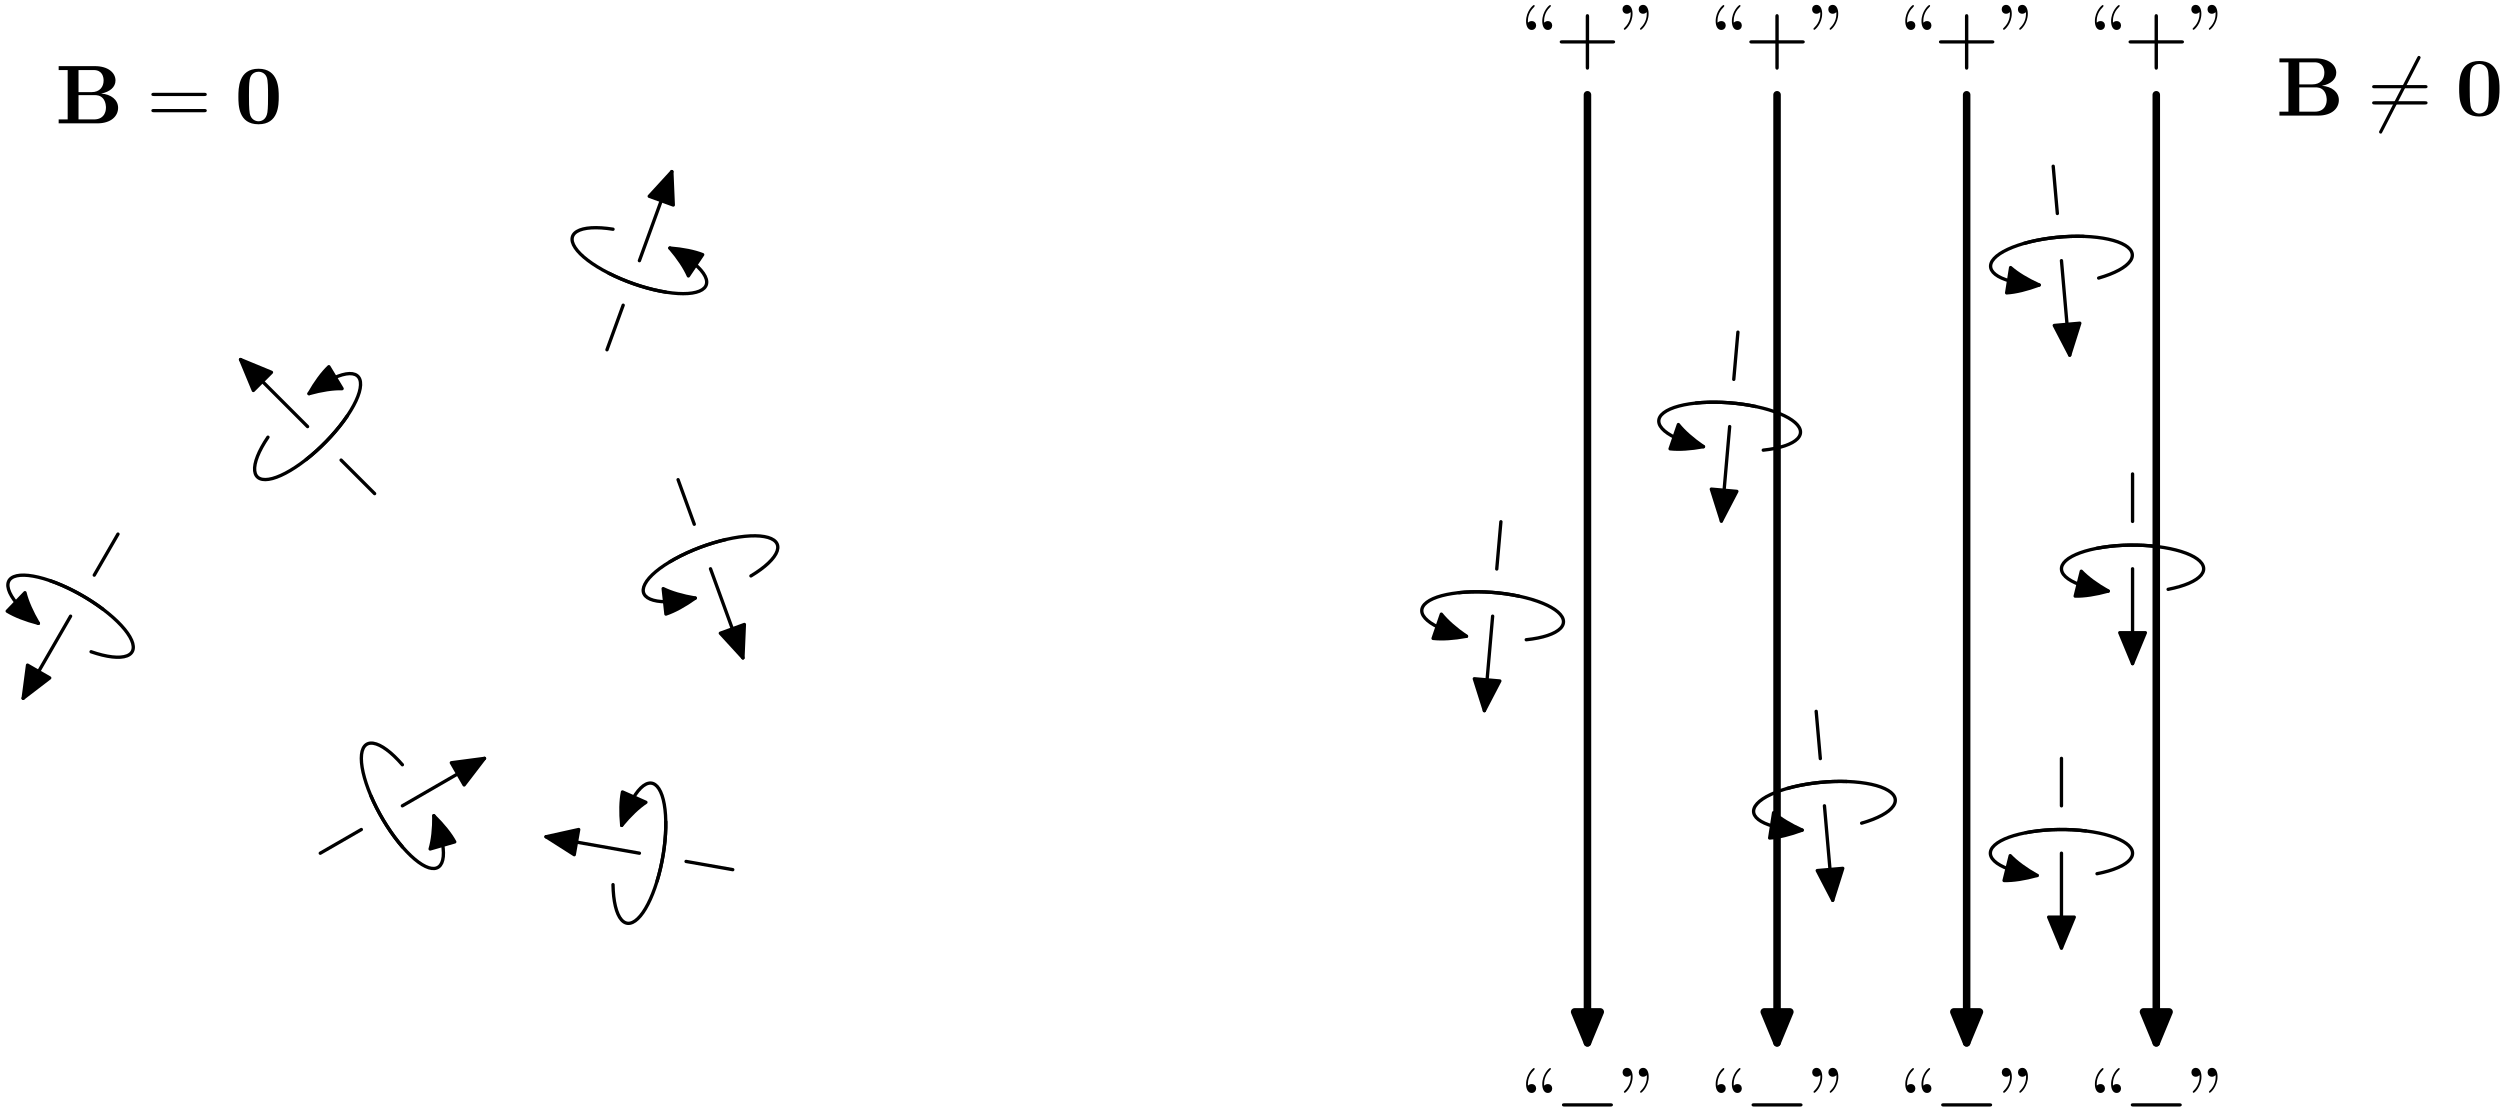 <?xml version="1.0" encoding="UTF-8"?>
<svg xmlns="http://www.w3.org/2000/svg" xmlns:xlink="http://www.w3.org/1999/xlink" width="299" height="133" viewBox="0 0 299 133">
<defs>
<g>
<g id="glyph-0-0">
<path d="M 2.766 -3.734 L 2.766 -6.375 L 4.578 -6.375 C 5.594 -6.375 5.766 -5.578 5.766 -5.125 C 5.766 -4.359 5.297 -3.734 4.328 -3.734 Z M 5.469 -3.562 C 6.547 -3.766 7.188 -4.359 7.188 -5.125 C 7.188 -6.047 6.312 -6.844 4.719 -6.844 L 0.391 -6.844 L 0.391 -6.375 L 1.469 -6.375 L 1.469 -0.469 L 0.391 -0.469 L 0.391 0 L 5.016 0 C 6.672 0 7.5 -0.875 7.5 -1.859 C 7.5 -2.812 6.656 -3.484 5.469 -3.562 Z M 4.609 -0.469 L 2.766 -0.469 L 2.766 -3.375 L 4.703 -3.375 C 4.906 -3.375 5.375 -3.375 5.719 -2.953 C 6.047 -2.531 6.047 -1.969 6.047 -1.859 C 6.047 -1.75 6.047 -0.469 4.609 -0.469 Z M 4.609 -0.469 "/>
</g>
<g id="glyph-0-1">
<path d="M 5.281 -3.188 C 5.281 -4.141 5.266 -6.531 2.859 -6.531 C 0.453 -6.531 0.453 -4.156 0.453 -3.188 C 0.453 -2.188 0.453 0.109 2.859 0.109 C 5.25 0.109 5.281 -2.188 5.281 -3.188 Z M 2.859 -0.25 C 2.5 -0.25 1.938 -0.469 1.812 -1.203 C 1.719 -1.719 1.719 -2.75 1.719 -3.297 C 1.719 -4.016 1.719 -4.672 1.797 -5.188 C 1.922 -6.078 2.625 -6.172 2.859 -6.172 C 3.234 -6.172 3.641 -5.984 3.828 -5.547 C 4 -5.172 4 -4.109 4 -3.297 C 4 -2.734 4 -1.828 3.922 -1.312 C 3.781 -0.391 3.156 -0.25 2.859 -0.25 Z M 2.859 -0.25 "/>
</g>
<g id="glyph-1-0">
<path d="M 6.844 -3.266 C 7 -3.266 7.188 -3.266 7.188 -3.453 C 7.188 -3.656 7 -3.656 6.859 -3.656 L 0.891 -3.656 C 0.75 -3.656 0.562 -3.656 0.562 -3.453 C 0.562 -3.266 0.75 -3.266 0.891 -3.266 Z M 6.859 -1.328 C 7 -1.328 7.188 -1.328 7.188 -1.531 C 7.188 -1.719 7 -1.719 6.844 -1.719 L 0.891 -1.719 C 0.75 -1.719 0.562 -1.719 0.562 -1.531 C 0.562 -1.328 0.75 -1.328 0.891 -1.328 Z M 6.859 -1.328 "/>
</g>
<g id="glyph-1-1">
<path d="M 2.719 -4.453 C 2.719 -4.719 2.547 -4.984 2.188 -4.984 C 1.984 -4.984 1.844 -4.891 1.781 -4.828 C 1.781 -4.812 1.766 -4.797 1.75 -4.797 C 1.734 -4.797 1.734 -4.938 1.734 -4.969 C 1.734 -5.297 1.797 -6.016 2.438 -6.625 C 2.547 -6.75 2.547 -6.766 2.547 -6.797 C 2.547 -6.875 2.5 -6.906 2.453 -6.906 C 2.344 -6.906 1.516 -6.156 1.516 -4.969 C 1.516 -4.375 1.75 -3.922 2.188 -3.922 C 2.531 -3.922 2.719 -4.203 2.719 -4.453 Z M 4.641 -4.453 C 4.641 -4.719 4.469 -4.984 4.109 -4.984 C 3.922 -4.984 3.781 -4.891 3.719 -4.828 C 3.703 -4.812 3.703 -4.797 3.688 -4.797 C 3.672 -4.797 3.672 -4.938 3.672 -4.969 C 3.672 -5.297 3.734 -6.016 4.359 -6.625 C 4.484 -6.75 4.484 -6.766 4.484 -6.797 C 4.484 -6.875 4.438 -6.906 4.391 -6.906 C 4.281 -6.906 3.453 -6.156 3.453 -4.969 C 3.453 -4.375 3.688 -3.922 4.109 -3.922 C 4.469 -3.922 4.641 -4.203 4.641 -4.453 Z M 4.641 -4.453 "/>
</g>
<g id="glyph-1-2">
<path d="M 4.078 -2.297 L 6.859 -2.297 C 7 -2.297 7.188 -2.297 7.188 -2.5 C 7.188 -2.688 7 -2.688 6.859 -2.688 L 4.078 -2.688 L 4.078 -5.484 C 4.078 -5.625 4.078 -5.812 3.875 -5.812 C 3.672 -5.812 3.672 -5.625 3.672 -5.484 L 3.672 -2.688 L 0.891 -2.688 C 0.75 -2.688 0.562 -2.688 0.562 -2.5 C 0.562 -2.297 0.75 -2.297 0.891 -2.297 L 3.672 -2.297 L 3.672 0.5 C 3.672 0.641 3.672 0.828 3.875 0.828 C 4.078 0.828 4.078 0.641 4.078 0.5 Z M 4.078 -2.297 "/>
</g>
<g id="glyph-1-3">
<path d="M 1.531 -5.875 C 1.531 -6.469 1.281 -6.922 0.859 -6.922 C 0.516 -6.922 0.328 -6.656 0.328 -6.391 C 0.328 -6.125 0.5 -5.859 0.859 -5.859 C 1.062 -5.859 1.203 -5.969 1.25 -6.016 C 1.266 -6.047 1.281 -6.047 1.281 -6.047 C 1.312 -6.047 1.312 -5.906 1.312 -5.875 C 1.312 -5.547 1.234 -4.828 0.609 -4.219 C 0.484 -4.094 0.484 -4.078 0.484 -4.047 C 0.484 -3.984 0.531 -3.938 0.594 -3.938 C 0.703 -3.938 1.531 -4.688 1.531 -5.875 Z M 3.453 -5.875 C 3.453 -6.469 3.219 -6.922 2.797 -6.922 C 2.438 -6.922 2.266 -6.656 2.266 -6.391 C 2.266 -6.125 2.438 -5.859 2.797 -5.859 C 2.984 -5.859 3.125 -5.969 3.188 -6.016 C 3.203 -6.047 3.203 -6.047 3.219 -6.047 C 3.234 -6.047 3.234 -5.906 3.234 -5.875 C 3.234 -5.547 3.172 -4.828 2.547 -4.219 C 2.422 -4.094 2.422 -4.078 2.422 -4.047 C 2.422 -3.984 2.469 -3.938 2.516 -3.938 C 2.625 -3.938 3.453 -4.688 3.453 -5.875 Z M 3.453 -5.875 "/>
</g>
<g id="glyph-2-0">
<path d="M 6.562 -2.297 C 6.734 -2.297 6.922 -2.297 6.922 -2.5 C 6.922 -2.688 6.734 -2.688 6.562 -2.688 L 1.172 -2.688 C 1 -2.688 0.828 -2.688 0.828 -2.5 C 0.828 -2.297 1 -2.297 1.172 -2.297 Z M 6.562 -2.297 "/>
</g>
<g id="glyph-2-1">
<path d="M 6.281 -6.75 C 6.359 -6.891 6.359 -6.906 6.359 -6.938 C 6.359 -7.016 6.297 -7.141 6.156 -7.141 C 6.047 -7.141 6.016 -7.078 5.938 -6.938 L 1.469 1.766 C 1.391 1.906 1.391 1.922 1.391 1.953 C 1.391 2.031 1.453 2.156 1.578 2.156 C 1.703 2.156 1.734 2.094 1.797 1.953 Z M 6.281 -6.75 "/>
</g>
</g>
</defs>
<path fill="none" stroke-width="4" stroke-linecap="round" stroke-linejoin="round" stroke="rgb(0%, 0%, 0%)" stroke-opacity="1" stroke-miterlimit="10" d="M 1880.469 6677.109 C 1869.297 6660.625 1863.594 6646.172 1864.609 6636.914 C 1865.625 6627.656 1873.242 6624.336 1885.82 6627.695 C 1898.398 6631.055 1914.883 6640.859 1931.68 6654.883 C 1948.438 6668.906 1964.141 6686.055 1975.312 6702.5 " transform="matrix(0.1, 0, 0, -0.1, -156, 720)"/>
<path fill="none" stroke-width="4" stroke-linecap="round" stroke-linejoin="round" stroke="rgb(0%, 0%, 0%)" stroke-opacity="1" stroke-miterlimit="10" d="M 1926.133 6650.391 C 1942.969 6663.555 1959.258 6680.352 1971.445 6697.031 C 1983.672 6713.75 1990.781 6728.984 1991.211 6739.453 C 1991.719 6749.883 1985.469 6754.688 1973.906 6752.773 C 1962.344 6750.859 1946.406 6742.383 1929.609 6729.219 " transform="matrix(0.1, 0, 0, -0.1, -156, 720)"/>
<path fill-rule="nonzero" fill="rgb(0%, 0%, 0%)" fill-opacity="1" d="M 39.332 43.859 C 38.555 44.598 37.73 45.715 36.961 47.078 C 38.473 46.656 39.84 46.453 40.914 46.48 "/>
<path fill="none" stroke-width="4" stroke-linecap="round" stroke-linejoin="round" stroke="rgb(0%, 0%, 0%)" stroke-opacity="1" stroke-miterlimit="10" d="M 1953.32 6761.406 C 1945.547 6754.023 1937.305 6742.852 1929.609 6729.219 C 1944.727 6733.438 1958.398 6735.469 1969.141 6735.195 Z M 1953.32 6761.406 " transform="matrix(0.1, 0, 0, -0.1, -156, 720)"/>
<path fill="none" stroke-width="4" stroke-linecap="round" stroke-linejoin="round" stroke="rgb(0%, 0%, 0%)" stroke-opacity="1" stroke-miterlimit="10" d="M 2008.047 6609.648 L 1967.969 6649.727 " transform="matrix(0.1, 0, 0, -0.1, -156, 720)"/>
<path fill="none" stroke-width="4" stroke-linecap="round" stroke-linejoin="round" stroke="rgb(0%, 0%, 0%)" stroke-opacity="1" stroke-miterlimit="10" d="M 1927.852 6689.805 L 1847.695 6769.961 " transform="matrix(0.1, 0, 0, -0.1, -156, 720)"/>
<path fill-rule="nonzero" fill="rgb(0%, 0%, 0%)" fill-opacity="1" d="M 32.465 44.531 L 28.77 43.004 L 30.301 46.699 "/>
<path fill="none" stroke-width="4" stroke-linecap="round" stroke-linejoin="round" stroke="rgb(0%, 0%, 0%)" stroke-opacity="1" stroke-miterlimit="10" d="M 1884.648 6754.688 L 1847.695 6769.961 L 1863.008 6733.008 Z M 1884.648 6754.688 " transform="matrix(0.1, 0, 0, -0.1, -156, 720)"/>
<path fill="none" stroke-width="4" stroke-linecap="round" stroke-linejoin="round" stroke="rgb(0%, 0%, 0%)" stroke-opacity="1" stroke-miterlimit="10" d="M 2293.164 6925.859 C 2273.516 6928.984 2258.008 6928.047 2250.039 6923.203 C 2242.07 6918.398 2242.305 6910.078 2250.664 6900.078 C 2259.023 6890.117 2274.883 6879.297 2294.688 6870.039 C 2314.492 6860.742 2336.641 6853.75 2356.289 6850.625 " transform="matrix(0.1, 0, 0, -0.1, -156, 720)"/>
<path fill="none" stroke-width="4" stroke-linecap="round" stroke-linejoin="round" stroke="rgb(0%, 0%, 0%)" stroke-opacity="1" stroke-miterlimit="10" d="M 2288.281 6873.125 C 2307.305 6863.477 2329.414 6855.781 2349.727 6851.797 C 2370 6847.773 2386.836 6847.773 2396.484 6851.797 C 2406.172 6855.781 2407.852 6863.477 2401.25 6873.125 C 2394.609 6882.773 2380.195 6893.633 2361.172 6903.32 " transform="matrix(0.1, 0, 0, -0.1, -156, 720)"/>
<path fill-rule="nonzero" fill="rgb(0%, 0%, 0%)" fill-opacity="1" d="M 84.039 30.457 C 83.039 30.066 81.68 29.789 80.117 29.668 C 81.137 30.859 81.902 32.016 82.332 33 "/>
<path fill="none" stroke-width="4" stroke-linecap="round" stroke-linejoin="round" stroke="rgb(0%, 0%, 0%)" stroke-opacity="1" stroke-miterlimit="10" d="M 2400.391 6895.43 C 2390.391 6899.336 2376.797 6902.109 2361.172 6903.32 C 2371.367 6891.406 2379.023 6879.844 2383.32 6870 Z M 2400.391 6895.43 " transform="matrix(0.1, 0, 0, -0.1, -156, 720)"/>
<path fill="none" stroke-width="4" stroke-linecap="round" stroke-linejoin="round" stroke="rgb(0%, 0%, 0%)" stroke-opacity="1" stroke-miterlimit="10" d="M 2285.938 6781.68 L 2305.312 6834.961 " transform="matrix(0.1, 0, 0, -0.1, -156, 720)"/>
<path fill="none" stroke-width="4" stroke-linecap="round" stroke-linejoin="round" stroke="rgb(0%, 0%, 0%)" stroke-opacity="1" stroke-miterlimit="10" d="M 2324.727 6888.242 L 2363.516 6994.766 " transform="matrix(0.1, 0, 0, -0.1, -156, 720)"/>
<path fill-rule="nonzero" fill="rgb(0%, 0%, 0%)" fill-opacity="1" d="M 80.523 24.52 L 80.352 20.523 L 77.648 23.473 "/>
<path fill="none" stroke-width="4" stroke-linecap="round" stroke-linejoin="round" stroke="rgb(0%, 0%, 0%)" stroke-opacity="1" stroke-miterlimit="10" d="M 2365.234 6954.805 L 2363.516 6994.766 L 2336.484 6965.273 Z M 2365.234 6954.805 " transform="matrix(0.1, 0, 0, -0.1, -156, 720)"/>
<path fill="none" stroke-width="4" stroke-linecap="round" stroke-linejoin="round" stroke="rgb(0%, 0%, 0%)" stroke-opacity="1" stroke-miterlimit="10" d="M 2458.125 6511.211 C 2475.195 6521.406 2486.445 6532.109 2489.453 6540.938 C 2492.461 6549.727 2486.953 6555.977 2474.102 6558.242 C 2461.289 6560.508 2442.227 6558.594 2421.094 6552.969 C 2399.922 6547.344 2378.477 6538.477 2361.406 6528.242 " transform="matrix(0.1, 0, 0, -0.1, -156, 720)"/>
<path fill="none" stroke-width="4" stroke-linecap="round" stroke-linejoin="round" stroke="rgb(0%, 0%, 0%)" stroke-opacity="1" stroke-miterlimit="10" d="M 2427.969 6554.688 C 2407.188 6549.883 2385.312 6541.562 2367.188 6531.562 C 2349.062 6521.602 2336.172 6510.781 2331.367 6501.484 C 2326.523 6492.227 2330.156 6485.234 2341.445 6482.109 C 2352.734 6478.945 2370.742 6479.922 2391.523 6484.727 " transform="matrix(0.1, 0, 0, -0.1, -156, 720)"/>
<path fill-rule="nonzero" fill="rgb(0%, 0%, 0%)" fill-opacity="1" d="M 79.645 73.441 C 80.66 73.102 81.879 72.438 83.152 71.527 C 81.605 71.27 80.277 70.875 79.316 70.398 "/>
<path fill="none" stroke-width="4" stroke-linecap="round" stroke-linejoin="round" stroke="rgb(0%, 0%, 0%)" stroke-opacity="1" stroke-miterlimit="10" d="M 2356.445 6465.586 C 2366.602 6468.984 2378.789 6475.625 2391.523 6484.727 C 2376.055 6487.305 2362.773 6491.25 2353.164 6496.016 Z M 2356.445 6465.586 " transform="matrix(0.1, 0, 0, -0.1, -156, 720)"/>
<path fill="none" stroke-width="4" stroke-linecap="round" stroke-linejoin="round" stroke="rgb(0%, 0%, 0%)" stroke-opacity="1" stroke-miterlimit="10" d="M 2370.977 6626.289 L 2390.352 6573.008 " transform="matrix(0.1, 0, 0, -0.1, -156, 720)"/>
<path fill="none" stroke-width="4" stroke-linecap="round" stroke-linejoin="round" stroke="rgb(0%, 0%, 0%)" stroke-opacity="1" stroke-miterlimit="10" d="M 2409.766 6519.727 L 2448.555 6413.164 " transform="matrix(0.1, 0, 0, -0.1, -156, 720)"/>
<path fill-rule="nonzero" fill="rgb(0%, 0%, 0%)" fill-opacity="1" d="M 86.152 75.734 L 88.855 78.684 L 89.027 74.688 "/>
<path fill="none" stroke-width="4" stroke-linecap="round" stroke-linejoin="round" stroke="rgb(0%, 0%, 0%)" stroke-opacity="1" stroke-miterlimit="10" d="M 2421.523 6442.656 L 2448.555 6413.164 L 2450.273 6453.125 Z M 2421.523 6442.656 " transform="matrix(0.1, 0, 0, -0.1, -156, 720)"/>
<path fill="none" stroke-width="4" stroke-linecap="round" stroke-linejoin="round" stroke="rgb(0%, 0%, 0%)" stroke-opacity="1" stroke-miterlimit="10" d="M 2041.25 6285.352 C 2028.242 6300.391 2015.742 6309.648 2006.523 6311.055 C 1997.344 6312.5 1992.148 6305.977 1992.148 6292.969 C 1992.148 6279.922 1997.344 6261.484 2006.523 6241.641 C 2015.742 6221.797 2028.242 6202.188 2041.25 6187.148 " transform="matrix(0.1, 0, 0, -0.1, -156, 720)"/>
<path fill="none" stroke-width="4" stroke-linecap="round" stroke-linejoin="round" stroke="rgb(0%, 0%, 0%)" stroke-opacity="1" stroke-miterlimit="10" d="M 2003.633 6248.125 C 2012.031 6228.477 2024.023 6208.398 2036.992 6192.305 C 2049.961 6176.172 2062.852 6165.352 2072.812 6162.188 C 2082.773 6159.062 2089.023 6163.828 2090.156 6175.508 C 2091.289 6187.148 2087.227 6204.766 2078.867 6224.375 " transform="matrix(0.1, 0, 0, -0.1, -156, 720)"/>
<path fill-rule="nonzero" fill="rgb(0%, 0%, 0%)" fill-opacity="1" d="M 54.387 100.688 C 53.871 99.742 53.008 98.66 51.887 97.562 C 51.902 99.129 51.746 100.508 51.445 101.535 "/>
<path fill="none" stroke-width="4" stroke-linecap="round" stroke-linejoin="round" stroke="rgb(0%, 0%, 0%)" stroke-opacity="1" stroke-miterlimit="10" d="M 2103.867 6193.125 C 2098.711 6202.578 2090.078 6213.398 2078.867 6224.375 C 2079.023 6208.711 2077.461 6194.922 2074.453 6184.648 Z M 2103.867 6193.125 " transform="matrix(0.1, 0, 0, -0.1, -156, 720)"/>
<path fill="none" stroke-width="4" stroke-linecap="round" stroke-linejoin="round" stroke="rgb(0%, 0%, 0%)" stroke-opacity="1" stroke-miterlimit="10" d="M 1943.047 6179.57 L 1992.148 6207.891 " transform="matrix(0.1, 0, 0, -0.1, -156, 720)"/>
<path fill="none" stroke-width="4" stroke-linecap="round" stroke-linejoin="round" stroke="rgb(0%, 0%, 0%)" stroke-opacity="1" stroke-miterlimit="10" d="M 2041.25 6236.25 L 2139.453 6292.969 " transform="matrix(0.1, 0, 0, -0.1, -156, 720)"/>
<path fill-rule="nonzero" fill="rgb(0%, 0%, 0%)" fill-opacity="1" d="M 55.512 93.879 L 57.945 90.703 L 53.98 91.227 "/>
<path fill="none" stroke-width="4" stroke-linecap="round" stroke-linejoin="round" stroke="rgb(0%, 0%, 0%)" stroke-opacity="1" stroke-miterlimit="10" d="M 2115.117 6261.211 L 2139.453 6292.969 L 2099.805 6287.734 Z M 2115.117 6261.211 " transform="matrix(0.1, 0, 0, -0.1, -156, 720)"/>
<path fill="none" stroke-width="4" stroke-linecap="round" stroke-linejoin="round" stroke="rgb(0%, 0%, 0%)" stroke-opacity="1" stroke-miterlimit="10" d="M 1668.945 6420.508 C 1687.734 6413.984 1703.203 6412.227 1711.875 6415.625 C 1720.547 6418.984 1721.797 6427.188 1715.273 6438.477 C 1708.75 6449.766 1695.039 6463.164 1677.148 6475.742 C 1659.258 6488.32 1638.672 6499.023 1619.844 6505.547 " transform="matrix(0.1, 0, 0, -0.1, -156, 720)"/>
<path fill="none" stroke-width="4" stroke-linecap="round" stroke-linejoin="round" stroke="rgb(0%, 0%, 0%)" stroke-opacity="1" stroke-miterlimit="10" d="M 1682.93 6471.562 C 1665.859 6484.375 1645.43 6495.781 1626.133 6503.242 C 1606.836 6510.703 1590.273 6513.633 1580.039 6511.367 C 1569.844 6509.102 1566.836 6501.875 1571.68 6491.172 C 1576.523 6480.508 1588.828 6467.344 1605.898 6454.492 " transform="matrix(0.1, 0, 0, -0.1, -156, 720)"/>
<path fill-rule="nonzero" fill="rgb(0%, 0%, 0%)" fill-opacity="1" d="M 0.863 73.094 C 1.781 73.652 3.07 74.16 4.59 74.551 C 3.793 73.199 3.238 71.93 2.984 70.887 "/>
<path fill="none" stroke-width="4" stroke-linecap="round" stroke-linejoin="round" stroke="rgb(0%, 0%, 0%)" stroke-opacity="1" stroke-miterlimit="10" d="M 1568.633 6469.062 C 1577.812 6463.477 1590.703 6458.398 1605.898 6454.492 C 1597.93 6468.008 1592.383 6480.703 1589.844 6491.133 Z M 1568.633 6469.062 " transform="matrix(0.1, 0, 0, -0.1, -156, 720)"/>
<path fill="none" stroke-width="4" stroke-linecap="round" stroke-linejoin="round" stroke="rgb(0%, 0%, 0%)" stroke-opacity="1" stroke-miterlimit="10" d="M 1701.094 6561.211 L 1672.734 6512.148 " transform="matrix(0.1, 0, 0, -0.1, -156, 720)"/>
<path fill="none" stroke-width="4" stroke-linecap="round" stroke-linejoin="round" stroke="rgb(0%, 0%, 0%)" stroke-opacity="1" stroke-miterlimit="10" d="M 1644.414 6463.047 L 1587.695 6364.844 " transform="matrix(0.1, 0, 0, -0.1, -156, 720)"/>
<path fill-rule="nonzero" fill="rgb(0%, 0%, 0%)" fill-opacity="1" d="M 3.293 79.551 L 2.77 83.516 L 5.945 81.082 "/>
<path fill="none" stroke-width="4" stroke-linecap="round" stroke-linejoin="round" stroke="rgb(0%, 0%, 0%)" stroke-opacity="1" stroke-miterlimit="10" d="M 1592.93 6404.492 L 1587.695 6364.844 L 1619.453 6389.18 Z M 1592.93 6404.492 " transform="matrix(0.1, 0, 0, -0.1, -156, 720)"/>
<path fill="none" stroke-width="4" stroke-linecap="round" stroke-linejoin="round" stroke="rgb(0%, 0%, 0%)" stroke-opacity="1" stroke-miterlimit="10" d="M 2293.164 6141.953 C 2293.477 6122.07 2297.109 6106.953 2303.242 6099.961 C 2309.375 6092.93 2317.539 6094.609 2325.898 6104.57 C 2334.258 6114.531 2342.148 6132.031 2347.852 6153.125 C 2353.555 6174.258 2356.602 6197.305 2356.289 6217.188 " transform="matrix(0.1, 0, 0, -0.1, -156, 720)"/>
<path fill="none" stroke-width="4" stroke-linecap="round" stroke-linejoin="round" stroke="rgb(0%, 0%, 0%)" stroke-opacity="1" stroke-miterlimit="10" d="M 2345.898 6146.289 C 2352.109 6166.719 2355.859 6189.805 2356.25 6210.508 C 2356.68 6231.172 2353.789 6247.734 2348.125 6256.562 C 2342.539 6265.391 2334.688 6265.742 2326.328 6257.539 C 2317.93 6249.336 2309.766 6233.242 2303.555 6212.852 " transform="matrix(0.1, 0, 0, -0.1, -156, 720)"/>
<path fill-rule="nonzero" fill="rgb(0%, 0%, 0%)" fill-opacity="1" d="M 74.449 94.719 C 74.238 95.77 74.203 97.156 74.355 98.715 C 75.352 97.504 76.355 96.551 77.25 95.957 "/>
<path fill="none" stroke-width="4" stroke-linecap="round" stroke-linejoin="round" stroke="rgb(0%, 0%, 0%)" stroke-opacity="1" stroke-miterlimit="10" d="M 2304.492 6252.812 C 2302.383 6242.305 2302.031 6228.438 2303.555 6212.852 C 2313.516 6224.961 2323.555 6234.492 2332.5 6240.43 Z M 2304.492 6252.812 " transform="matrix(0.1, 0, 0, -0.1, -156, 720)"/>
<path fill="none" stroke-width="4" stroke-linecap="round" stroke-linejoin="round" stroke="rgb(0%, 0%, 0%)" stroke-opacity="1" stroke-miterlimit="10" d="M 2436.367 6159.883 L 2380.547 6169.727 " transform="matrix(0.1, 0, 0, -0.1, -156, 720)"/>
<path fill="none" stroke-width="4" stroke-linecap="round" stroke-linejoin="round" stroke="rgb(0%, 0%, 0%)" stroke-opacity="1" stroke-miterlimit="10" d="M 2324.727 6179.57 L 2213.047 6199.258 " transform="matrix(0.1, 0, 0, -0.1, -156, 720)"/>
<path fill-rule="nonzero" fill="rgb(0%, 0%, 0%)" fill-opacity="1" d="M 69.211 99.211 L 65.305 100.074 L 68.68 102.223 "/>
<path fill="none" stroke-width="4" stroke-linecap="round" stroke-linejoin="round" stroke="rgb(0%, 0%, 0%)" stroke-opacity="1" stroke-miterlimit="10" d="M 2252.109 6207.891 L 2213.047 6199.258 L 2246.797 6177.773 Z M 2252.109 6207.891 " transform="matrix(0.1, 0, 0, -0.1, -156, 720)"/>
<g fill="rgb(0%, 0%, 0%)" fill-opacity="1">
<use xlink:href="#glyph-0-0" x="6.625" y="14.753"/>
</g>
<g fill="rgb(0%, 0%, 0%)" fill-opacity="1">
<use xlink:href="#glyph-1-0" x="17.542" y="14.753"/>
</g>
<g fill="rgb(0%, 0%, 0%)" fill-opacity="1">
<use xlink:href="#glyph-0-1" x="28.058" y="14.753"/>
</g>
<g fill="rgb(0%, 0%, 0%)" fill-opacity="1">
<use xlink:href="#glyph-1-1" x="181.001" y="7.505"/>
</g>
<g fill="rgb(0%, 0%, 0%)" fill-opacity="1">
<use xlink:href="#glyph-1-2" x="185.981" y="7.505"/>
</g>
<g fill="rgb(0%, 0%, 0%)" fill-opacity="1">
<use xlink:href="#glyph-1-3" x="193.721" y="7.505"/>
</g>
<path fill="none" stroke-width="9" stroke-linecap="round" stroke-linejoin="round" stroke="rgb(0%, 0%, 0%)" stroke-opacity="1" stroke-miterlimit="10" d="M 3458.594 7086.641 L 3458.594 5952.773 " transform="matrix(0.1, 0, 0, -0.1, -156, 720)"/>
<path fill-rule="nonzero" fill="rgb(0%, 0%, 0%)" fill-opacity="1" d="M 188.328 121.023 L 189.859 124.723 L 191.391 121.023 "/>
<path fill="none" stroke-width="9" stroke-linecap="round" stroke-linejoin="round" stroke="rgb(0%, 0%, 0%)" stroke-opacity="1" stroke-miterlimit="10" d="M 3443.281 5989.766 L 3458.594 5952.773 L 3473.906 5989.766 Z M 3443.281 5989.766 " transform="matrix(0.1, 0, 0, -0.1, -156, 720)"/>
<g fill="rgb(0%, 0%, 0%)" fill-opacity="1">
<use xlink:href="#glyph-1-1" x="181.002" y="134.639"/>
</g>
<g fill="rgb(0%, 0%, 0%)" fill-opacity="1">
<use xlink:href="#glyph-2-0" x="185.983" y="134.639"/>
</g>
<g fill="rgb(0%, 0%, 0%)" fill-opacity="1">
<use xlink:href="#glyph-1-3" x="193.732" y="134.639"/>
</g>
<g fill="rgb(0%, 0%, 0%)" fill-opacity="1">
<use xlink:href="#glyph-1-1" x="203.679" y="7.505"/>
</g>
<g fill="rgb(0%, 0%, 0%)" fill-opacity="1">
<use xlink:href="#glyph-1-2" x="208.659" y="7.505"/>
</g>
<g fill="rgb(0%, 0%, 0%)" fill-opacity="1">
<use xlink:href="#glyph-1-3" x="216.399" y="7.505"/>
</g>
<path fill="none" stroke-width="9" stroke-linecap="round" stroke-linejoin="round" stroke="rgb(0%, 0%, 0%)" stroke-opacity="1" stroke-miterlimit="10" d="M 3685.352 7086.641 L 3685.352 5952.773 " transform="matrix(0.1, 0, 0, -0.1, -156, 720)"/>
<path fill-rule="nonzero" fill="rgb(0%, 0%, 0%)" fill-opacity="1" d="M 211.004 121.023 L 212.535 124.723 L 214.066 121.023 "/>
<path fill="none" stroke-width="9" stroke-linecap="round" stroke-linejoin="round" stroke="rgb(0%, 0%, 0%)" stroke-opacity="1" stroke-miterlimit="10" d="M 3670.039 5989.766 L 3685.352 5952.773 L 3700.664 5989.766 Z M 3670.039 5989.766 " transform="matrix(0.1, 0, 0, -0.1, -156, 720)"/>
<g fill="rgb(0%, 0%, 0%)" fill-opacity="1">
<use xlink:href="#glyph-1-1" x="203.679" y="134.639"/>
</g>
<g fill="rgb(0%, 0%, 0%)" fill-opacity="1">
<use xlink:href="#glyph-2-0" x="208.66" y="134.639"/>
</g>
<g fill="rgb(0%, 0%, 0%)" fill-opacity="1">
<use xlink:href="#glyph-1-3" x="216.409" y="134.639"/>
</g>
<g fill="rgb(0%, 0%, 0%)" fill-opacity="1">
<use xlink:href="#glyph-1-1" x="226.356" y="7.505"/>
</g>
<g fill="rgb(0%, 0%, 0%)" fill-opacity="1">
<use xlink:href="#glyph-1-2" x="231.336" y="7.505"/>
</g>
<g fill="rgb(0%, 0%, 0%)" fill-opacity="1">
<use xlink:href="#glyph-1-3" x="239.076" y="7.505"/>
</g>
<path fill="none" stroke-width="9" stroke-linecap="round" stroke-linejoin="round" stroke="rgb(0%, 0%, 0%)" stroke-opacity="1" stroke-miterlimit="10" d="M 3912.109 7086.641 L 3912.109 5952.773 " transform="matrix(0.1, 0, 0, -0.1, -156, 720)"/>
<path fill-rule="nonzero" fill="rgb(0%, 0%, 0%)" fill-opacity="1" d="M 233.68 121.023 L 235.211 124.723 L 236.742 121.023 "/>
<path fill="none" stroke-width="9" stroke-linecap="round" stroke-linejoin="round" stroke="rgb(0%, 0%, 0%)" stroke-opacity="1" stroke-miterlimit="10" d="M 3896.797 5989.766 L 3912.109 5952.773 L 3927.422 5989.766 Z M 3896.797 5989.766 " transform="matrix(0.1, 0, 0, -0.1, -156, 720)"/>
<g fill="rgb(0%, 0%, 0%)" fill-opacity="1">
<use xlink:href="#glyph-1-1" x="226.356" y="134.639"/>
</g>
<g fill="rgb(0%, 0%, 0%)" fill-opacity="1">
<use xlink:href="#glyph-2-0" x="231.337" y="134.639"/>
</g>
<g fill="rgb(0%, 0%, 0%)" fill-opacity="1">
<use xlink:href="#glyph-1-3" x="239.086" y="134.639"/>
</g>
<g fill="rgb(0%, 0%, 0%)" fill-opacity="1">
<use xlink:href="#glyph-1-1" x="249.033" y="7.505"/>
</g>
<g fill="rgb(0%, 0%, 0%)" fill-opacity="1">
<use xlink:href="#glyph-1-2" x="254.013" y="7.505"/>
</g>
<g fill="rgb(0%, 0%, 0%)" fill-opacity="1">
<use xlink:href="#glyph-1-3" x="261.753" y="7.505"/>
</g>
<path fill="none" stroke-width="9" stroke-linecap="round" stroke-linejoin="round" stroke="rgb(0%, 0%, 0%)" stroke-opacity="1" stroke-miterlimit="10" d="M 4138.906 7086.641 L 4138.906 5952.773 " transform="matrix(0.1, 0, 0, -0.1, -156, 720)"/>
<path fill-rule="nonzero" fill="rgb(0%, 0%, 0%)" fill-opacity="1" d="M 256.359 121.023 L 257.891 124.723 L 259.422 121.023 "/>
<path fill="none" stroke-width="9" stroke-linecap="round" stroke-linejoin="round" stroke="rgb(0%, 0%, 0%)" stroke-opacity="1" stroke-miterlimit="10" d="M 4123.594 5989.766 L 4138.906 5952.773 L 4154.219 5989.766 Z M 4123.594 5989.766 " transform="matrix(0.1, 0, 0, -0.1, -156, 720)"/>
<g fill="rgb(0%, 0%, 0%)" fill-opacity="1">
<use xlink:href="#glyph-1-1" x="249.034" y="134.639"/>
</g>
<g fill="rgb(0%, 0%, 0%)" fill-opacity="1">
<use xlink:href="#glyph-2-0" x="254.015" y="134.639"/>
</g>
<g fill="rgb(0%, 0%, 0%)" fill-opacity="1">
<use xlink:href="#glyph-1-3" x="261.764" y="134.639"/>
</g>
<path fill="none" stroke-width="4" stroke-linecap="round" stroke-linejoin="round" stroke="rgb(0%, 0%, 0%)" stroke-opacity="1" stroke-miterlimit="10" d="M 3668.867 6661.641 C 3688.672 6663.672 3703.398 6668.594 3709.844 6675.312 C 3716.289 6682.07 3713.945 6690.039 3703.242 6697.5 C 3692.578 6704.961 3674.492 6711.328 3652.969 6715.156 C 3631.445 6718.984 3608.242 6720 3588.438 6717.969 " transform="matrix(0.1, 0, 0, -0.1, -156, 720)"/>
<path fill="none" stroke-width="4" stroke-linecap="round" stroke-linejoin="round" stroke="rgb(0%, 0%, 0%)" stroke-opacity="1" stroke-miterlimit="10" d="M 3659.961 6713.789 C 3639.062 6718.203 3615.742 6719.922 3595.078 6718.516 C 3574.453 6717.148 3558.203 6712.773 3549.883 6706.406 C 3541.602 6700.078 3541.914 6692.188 3550.82 6684.57 C 3559.727 6676.953 3576.484 6670.195 3597.344 6665.781 " transform="matrix(0.1, 0, 0, -0.1, -156, 720)"/>
<path fill-rule="nonzero" fill="rgb(0%, 0%, 0%)" fill-opacity="1" d="M 199.742 53.676 C 200.812 53.793 202.195 53.707 203.734 53.422 C 202.441 52.535 201.402 51.617 200.734 50.777 "/>
<path fill="none" stroke-width="4" stroke-linecap="round" stroke-linejoin="round" stroke="rgb(0%, 0%, 0%)" stroke-opacity="1" stroke-miterlimit="10" d="M 3557.422 6663.242 C 3568.125 6662.07 3581.953 6662.93 3597.344 6665.781 C 3584.414 6674.648 3574.023 6683.828 3567.344 6692.227 Z M 3557.422 6663.242 " transform="matrix(0.1, 0, 0, -0.1, -156, 720)"/>
<path fill="none" stroke-width="4" stroke-linecap="round" stroke-linejoin="round" stroke="rgb(0%, 0%, 0%)" stroke-opacity="1" stroke-miterlimit="10" d="M 3638.555 6802.734 L 3633.594 6746.289 " transform="matrix(0.1, 0, 0, -0.1, -156, 720)"/>
<path fill="none" stroke-width="4" stroke-linecap="round" stroke-linejoin="round" stroke="rgb(0%, 0%, 0%)" stroke-opacity="1" stroke-miterlimit="10" d="M 3628.672 6689.805 L 3618.789 6576.836 " transform="matrix(0.1, 0, 0, -0.1, -156, 720)"/>
<path fill-rule="nonzero" fill="rgb(0%, 0%, 0%)" fill-opacity="1" d="M 204.676 58.5 L 205.879 62.316 L 207.727 58.77 "/>
<path fill="none" stroke-width="4" stroke-linecap="round" stroke-linejoin="round" stroke="rgb(0%, 0%, 0%)" stroke-opacity="1" stroke-miterlimit="10" d="M 3606.758 6615 L 3618.789 6576.836 L 3637.266 6612.305 Z M 3606.758 6615 " transform="matrix(0.1, 0, 0, -0.1, -156, 720)"/>
<path fill="none" stroke-width="4" stroke-linecap="round" stroke-linejoin="round" stroke="rgb(0%, 0%, 0%)" stroke-opacity="1" stroke-miterlimit="10" d="M 4070 6867.461 C 4089.141 6872.93 4102.773 6880.312 4107.969 6888.086 C 4113.164 6895.82 4109.453 6903.242 4097.656 6908.75 C 4085.82 6914.258 4066.914 6917.383 4045.039 6917.422 C 4023.164 6917.461 4000.156 6914.414 3981.016 6908.984 " transform="matrix(0.1, 0, 0, -0.1, -156, 720)"/>
<path fill="none" stroke-width="4" stroke-linecap="round" stroke-linejoin="round" stroke="rgb(0%, 0%, 0%)" stroke-opacity="1" stroke-miterlimit="10" d="M 4052.148 6917.305 C 4030.82 6918.008 4007.539 6915.625 3987.461 6910.664 C 3967.383 6905.742 3952.148 6898.633 3945.039 6890.938 C 3937.969 6883.203 3939.688 6875.547 3949.766 6869.57 C 3959.844 6863.633 3977.5 6859.883 3998.867 6859.141 " transform="matrix(0.1, 0, 0, -0.1, -156, 720)"/>
<path fill-rule="nonzero" fill="rgb(0%, 0%, 0%)" fill-opacity="1" d="M 239.996 35.027 C 241.07 34.961 242.418 34.637 243.887 34.086 C 242.457 33.438 241.273 32.711 240.469 32.004 "/>
<path fill="none" stroke-width="4" stroke-linecap="round" stroke-linejoin="round" stroke="rgb(0%, 0%, 0%)" stroke-opacity="1" stroke-miterlimit="10" d="M 3959.961 6849.727 C 3970.703 6850.391 3984.18 6853.633 3998.867 6859.141 C 3984.57 6865.625 3972.734 6872.891 3964.688 6879.961 Z M 3959.961 6849.727 " transform="matrix(0.1, 0, 0, -0.1, -156, 720)"/>
<path fill="none" stroke-width="4" stroke-linecap="round" stroke-linejoin="round" stroke="rgb(0%, 0%, 0%)" stroke-opacity="1" stroke-miterlimit="10" d="M 4015.625 7001.172 L 4020.586 6944.688 " transform="matrix(0.1, 0, 0, -0.1, -156, 720)"/>
<path fill="none" stroke-width="4" stroke-linecap="round" stroke-linejoin="round" stroke="rgb(0%, 0%, 0%)" stroke-opacity="1" stroke-miterlimit="10" d="M 4025.508 6888.242 L 4035.391 6775.273 " transform="matrix(0.1, 0, 0, -0.1, -156, 720)"/>
<path fill-rule="nonzero" fill="rgb(0%, 0%, 0%)" fill-opacity="1" d="M 245.691 38.926 L 247.539 42.473 L 248.742 38.656 "/>
<path fill="none" stroke-width="4" stroke-linecap="round" stroke-linejoin="round" stroke="rgb(0%, 0%, 0%)" stroke-opacity="1" stroke-miterlimit="10" d="M 4016.914 6810.742 L 4035.391 6775.273 L 4047.422 6813.438 Z M 4016.914 6810.742 " transform="matrix(0.1, 0, 0, -0.1, -156, 720)"/>
<path fill="none" stroke-width="4" stroke-linecap="round" stroke-linejoin="round" stroke="rgb(0%, 0%, 0%)" stroke-opacity="1" stroke-miterlimit="10" d="M 4153.086 6495.156 C 4172.617 6498.945 4186.836 6505.117 4192.695 6512.383 C 4198.516 6519.648 4195.469 6527.383 4184.18 6533.906 C 4172.891 6540.391 4154.336 6545.156 4132.539 6547.109 C 4110.781 6549.062 4087.578 6548.047 4068.008 6544.258 " transform="matrix(0.1, 0, 0, -0.1, -156, 720)"/>
<path fill="none" stroke-width="4" stroke-linecap="round" stroke-linejoin="round" stroke="rgb(0%, 0%, 0%)" stroke-opacity="1" stroke-miterlimit="10" d="M 4139.648 6546.367 C 4118.438 6548.945 4095.039 6548.594 4074.609 6545.391 C 4054.18 6542.227 4038.359 6536.484 4030.625 6529.414 C 4022.93 6522.344 4023.945 6514.531 4033.477 6507.734 C 4043.008 6500.938 4060.273 6495.664 4081.445 6493.086 " transform="matrix(0.1, 0, 0, -0.1, -156, 720)"/>
<path fill-rule="nonzero" fill="rgb(0%, 0%, 0%)" fill-opacity="1" d="M 248.191 71.293 C 249.266 71.316 250.637 71.113 252.145 70.691 C 250.781 69.922 249.664 69.098 248.926 68.32 "/>
<path fill="none" stroke-width="4" stroke-linecap="round" stroke-linejoin="round" stroke="rgb(0%, 0%, 0%)" stroke-opacity="1" stroke-miterlimit="10" d="M 4041.914 6487.07 C 4052.656 6486.836 4066.367 6488.867 4081.445 6493.086 C 4067.812 6500.781 4056.641 6509.023 4049.258 6516.797 Z M 4041.914 6487.07 " transform="matrix(0.1, 0, 0, -0.1, -156, 720)"/>
<path fill="none" stroke-width="4" stroke-linecap="round" stroke-linejoin="round" stroke="rgb(0%, 0%, 0%)" stroke-opacity="1" stroke-miterlimit="10" d="M 4110.547 6633.125 L 4110.547 6576.406 " transform="matrix(0.1, 0, 0, -0.1, -156, 720)"/>
<path fill="none" stroke-width="4" stroke-linecap="round" stroke-linejoin="round" stroke="rgb(0%, 0%, 0%)" stroke-opacity="1" stroke-miterlimit="10" d="M 4110.547 6519.727 L 4110.547 6406.328 " transform="matrix(0.1, 0, 0, -0.1, -156, 720)"/>
<path fill-rule="nonzero" fill="rgb(0%, 0%, 0%)" fill-opacity="1" d="M 253.523 75.672 L 255.055 79.367 L 256.586 75.672 "/>
<path fill="none" stroke-width="4" stroke-linecap="round" stroke-linejoin="round" stroke="rgb(0%, 0%, 0%)" stroke-opacity="1" stroke-miterlimit="10" d="M 4095.234 6443.281 L 4110.547 6406.328 L 4125.859 6443.281 Z M 4095.234 6443.281 " transform="matrix(0.1, 0, 0, -0.1, -156, 720)"/>
<path fill="none" stroke-width="4" stroke-linecap="round" stroke-linejoin="round" stroke="rgb(0%, 0%, 0%)" stroke-opacity="1" stroke-miterlimit="10" d="M 3786.523 6215.508 C 3805.664 6220.977 3819.336 6228.359 3824.492 6236.094 C 3829.688 6243.867 3825.977 6251.289 3814.18 6256.797 C 3802.383 6262.305 3783.438 6265.391 3761.562 6265.469 C 3739.727 6265.508 3716.68 6262.461 3697.539 6256.992 " transform="matrix(0.1, 0, 0, -0.1, -156, 720)"/>
<path fill="none" stroke-width="4" stroke-linecap="round" stroke-linejoin="round" stroke="rgb(0%, 0%, 0%)" stroke-opacity="1" stroke-miterlimit="10" d="M 3768.711 6265.312 C 3747.344 6266.055 3724.102 6263.672 3703.984 6258.711 C 3683.906 6253.789 3668.672 6246.641 3661.602 6238.945 C 3654.531 6231.25 3656.211 6223.555 3666.328 6217.617 C 3676.406 6211.641 3694.062 6207.891 3715.391 6207.188 " transform="matrix(0.1, 0, 0, -0.1, -156, 720)"/>
<path fill-rule="nonzero" fill="rgb(0%, 0%, 0%)" fill-opacity="1" d="M 211.652 100.227 C 212.723 100.156 214.07 99.832 215.539 99.281 C 214.109 98.633 212.93 97.91 212.121 97.199 "/>
<path fill="none" stroke-width="4" stroke-linecap="round" stroke-linejoin="round" stroke="rgb(0%, 0%, 0%)" stroke-opacity="1" stroke-miterlimit="10" d="M 3676.523 6197.734 C 3687.227 6198.438 3700.703 6201.68 3715.391 6207.188 C 3701.094 6213.672 3689.297 6220.898 3681.211 6228.008 Z M 3676.523 6197.734 " transform="matrix(0.1, 0, 0, -0.1, -156, 720)"/>
<path fill="none" stroke-width="4" stroke-linecap="round" stroke-linejoin="round" stroke="rgb(0%, 0%, 0%)" stroke-opacity="1" stroke-miterlimit="10" d="M 3732.148 6349.219 L 3737.109 6292.734 " transform="matrix(0.1, 0, 0, -0.1, -156, 720)"/>
<path fill="none" stroke-width="4" stroke-linecap="round" stroke-linejoin="round" stroke="rgb(0%, 0%, 0%)" stroke-opacity="1" stroke-miterlimit="10" d="M 3742.031 6236.25 L 3751.914 6123.281 " transform="matrix(0.1, 0, 0, -0.1, -156, 720)"/>
<path fill-rule="nonzero" fill="rgb(0%, 0%, 0%)" fill-opacity="1" d="M 217.344 104.121 L 219.191 107.672 L 220.395 103.855 "/>
<path fill="none" stroke-width="4" stroke-linecap="round" stroke-linejoin="round" stroke="rgb(0%, 0%, 0%)" stroke-opacity="1" stroke-miterlimit="10" d="M 3733.438 6158.789 L 3751.914 6123.281 L 3763.945 6161.445 Z M 3733.438 6158.789 " transform="matrix(0.1, 0, 0, -0.1, -156, 720)"/>
<path fill="none" stroke-width="4" stroke-linecap="round" stroke-linejoin="round" stroke="rgb(0%, 0%, 0%)" stroke-opacity="1" stroke-miterlimit="10" d="M 3385.391 6434.883 C 3405.195 6436.914 3419.922 6441.836 3426.367 6448.555 C 3432.812 6455.273 3430.469 6463.242 3419.805 6470.742 C 3409.141 6478.203 3391.055 6484.531 3369.492 6488.398 C 3347.969 6492.227 3324.766 6493.242 3304.961 6491.172 " transform="matrix(0.1, 0, 0, -0.1, -156, 720)"/>
<path fill="none" stroke-width="4" stroke-linecap="round" stroke-linejoin="round" stroke="rgb(0%, 0%, 0%)" stroke-opacity="1" stroke-miterlimit="10" d="M 3376.484 6487.031 C 3355.586 6491.445 3332.266 6493.125 3311.641 6491.758 C 3290.977 6490.352 3274.727 6486.016 3266.445 6479.648 C 3258.125 6473.281 3258.477 6465.43 3267.383 6457.812 C 3276.289 6450.195 3293.008 6443.438 3313.906 6439.023 " transform="matrix(0.1, 0, 0, -0.1, -156, 720)"/>
<path fill-rule="nonzero" fill="rgb(0%, 0%, 0%)" fill-opacity="1" d="M 171.398 76.352 C 172.465 76.469 173.848 76.387 175.391 76.098 C 174.094 75.211 173.059 74.293 172.387 73.453 "/>
<path fill="none" stroke-width="4" stroke-linecap="round" stroke-linejoin="round" stroke="rgb(0%, 0%, 0%)" stroke-opacity="1" stroke-miterlimit="10" d="M 3273.984 6436.484 C 3284.648 6435.312 3298.477 6436.133 3313.906 6439.023 C 3300.938 6447.891 3290.586 6457.07 3283.867 6465.469 Z M 3273.984 6436.484 " transform="matrix(0.1, 0, 0, -0.1, -156, 720)"/>
<path fill="none" stroke-width="4" stroke-linecap="round" stroke-linejoin="round" stroke="rgb(0%, 0%, 0%)" stroke-opacity="1" stroke-miterlimit="10" d="M 3355.078 6575.977 L 3350.117 6519.492 " transform="matrix(0.1, 0, 0, -0.1, -156, 720)"/>
<path fill="none" stroke-width="4" stroke-linecap="round" stroke-linejoin="round" stroke="rgb(0%, 0%, 0%)" stroke-opacity="1" stroke-miterlimit="10" d="M 3345.195 6463.047 L 3335.312 6350.078 " transform="matrix(0.1, 0, 0, -0.1, -156, 720)"/>
<path fill-rule="nonzero" fill="rgb(0%, 0%, 0%)" fill-opacity="1" d="M 176.328 81.18 L 177.531 84.992 L 179.379 81.445 "/>
<path fill="none" stroke-width="4" stroke-linecap="round" stroke-linejoin="round" stroke="rgb(0%, 0%, 0%)" stroke-opacity="1" stroke-miterlimit="10" d="M 3323.281 6388.203 L 3335.312 6350.078 L 3353.789 6385.547 Z M 3323.281 6388.203 " transform="matrix(0.1, 0, 0, -0.1, -156, 720)"/>
<path fill="none" stroke-width="4" stroke-linecap="round" stroke-linejoin="round" stroke="rgb(0%, 0%, 0%)" stroke-opacity="1" stroke-miterlimit="10" d="M 4068.047 6155.039 C 4087.578 6158.789 4101.797 6164.961 4107.656 6172.227 C 4113.477 6179.492 4110.43 6187.227 4099.141 6193.75 C 4087.891 6200.234 4069.297 6205 4047.539 6206.953 C 4025.742 6208.906 4002.539 6207.891 3982.969 6204.102 " transform="matrix(0.1, 0, 0, -0.1, -156, 720)"/>
<path fill="none" stroke-width="4" stroke-linecap="round" stroke-linejoin="round" stroke="rgb(0%, 0%, 0%)" stroke-opacity="1" stroke-miterlimit="10" d="M 4054.609 6206.211 C 4033.398 6208.789 4010 6208.438 3989.57 6205.234 C 3969.141 6202.07 3953.32 6196.328 3945.586 6189.258 C 3937.891 6182.188 3938.906 6174.414 3948.438 6167.578 C 3957.969 6160.781 3975.234 6155.508 3996.406 6152.93 " transform="matrix(0.1, 0, 0, -0.1, -156, 720)"/>
<path fill-rule="nonzero" fill="rgb(0%, 0%, 0%)" fill-opacity="1" d="M 239.688 105.309 C 240.762 105.336 242.133 105.129 243.641 104.707 C 242.277 103.938 241.16 103.113 240.422 102.336 "/>
<path fill="none" stroke-width="4" stroke-linecap="round" stroke-linejoin="round" stroke="rgb(0%, 0%, 0%)" stroke-opacity="1" stroke-miterlimit="10" d="M 3956.875 6146.914 C 3967.617 6146.641 3981.328 6148.711 3996.406 6152.93 C 3982.773 6160.625 3971.602 6168.867 3964.219 6176.641 Z M 3956.875 6146.914 " transform="matrix(0.1, 0, 0, -0.1, -156, 720)"/>
<path fill="none" stroke-width="4" stroke-linecap="round" stroke-linejoin="round" stroke="rgb(0%, 0%, 0%)" stroke-opacity="1" stroke-miterlimit="10" d="M 4025.508 6292.969 L 4025.508 6236.25 " transform="matrix(0.1, 0, 0, -0.1, -156, 720)"/>
<path fill="none" stroke-width="4" stroke-linecap="round" stroke-linejoin="round" stroke="rgb(0%, 0%, 0%)" stroke-opacity="1" stroke-miterlimit="10" d="M 4025.508 6179.57 L 4025.508 6066.172 " transform="matrix(0.1, 0, 0, -0.1, -156, 720)"/>
<path fill-rule="nonzero" fill="rgb(0%, 0%, 0%)" fill-opacity="1" d="M 245.02 109.688 L 246.551 113.383 L 248.082 109.688 "/>
<path fill="none" stroke-width="4" stroke-linecap="round" stroke-linejoin="round" stroke="rgb(0%, 0%, 0%)" stroke-opacity="1" stroke-miterlimit="10" d="M 4010.195 6103.125 L 4025.508 6066.172 L 4040.82 6103.125 Z M 4010.195 6103.125 " transform="matrix(0.1, 0, 0, -0.1, -156, 720)"/>
<g fill="rgb(0%, 0%, 0%)" fill-opacity="1">
<use xlink:href="#glyph-0-0" x="272.228" y="13.826"/>
</g>
<g fill="rgb(0%, 0%, 0%)" fill-opacity="1">
<use xlink:href="#glyph-2-1" x="283.145" y="13.826"/>
</g>
<g fill="rgb(0%, 0%, 0%)" fill-opacity="1">
<use xlink:href="#glyph-1-0" x="283.145" y="13.826"/>
</g>
<g fill="rgb(0%, 0%, 0%)" fill-opacity="1">
<use xlink:href="#glyph-0-1" x="293.661" y="13.826"/>
</g>
</svg>
